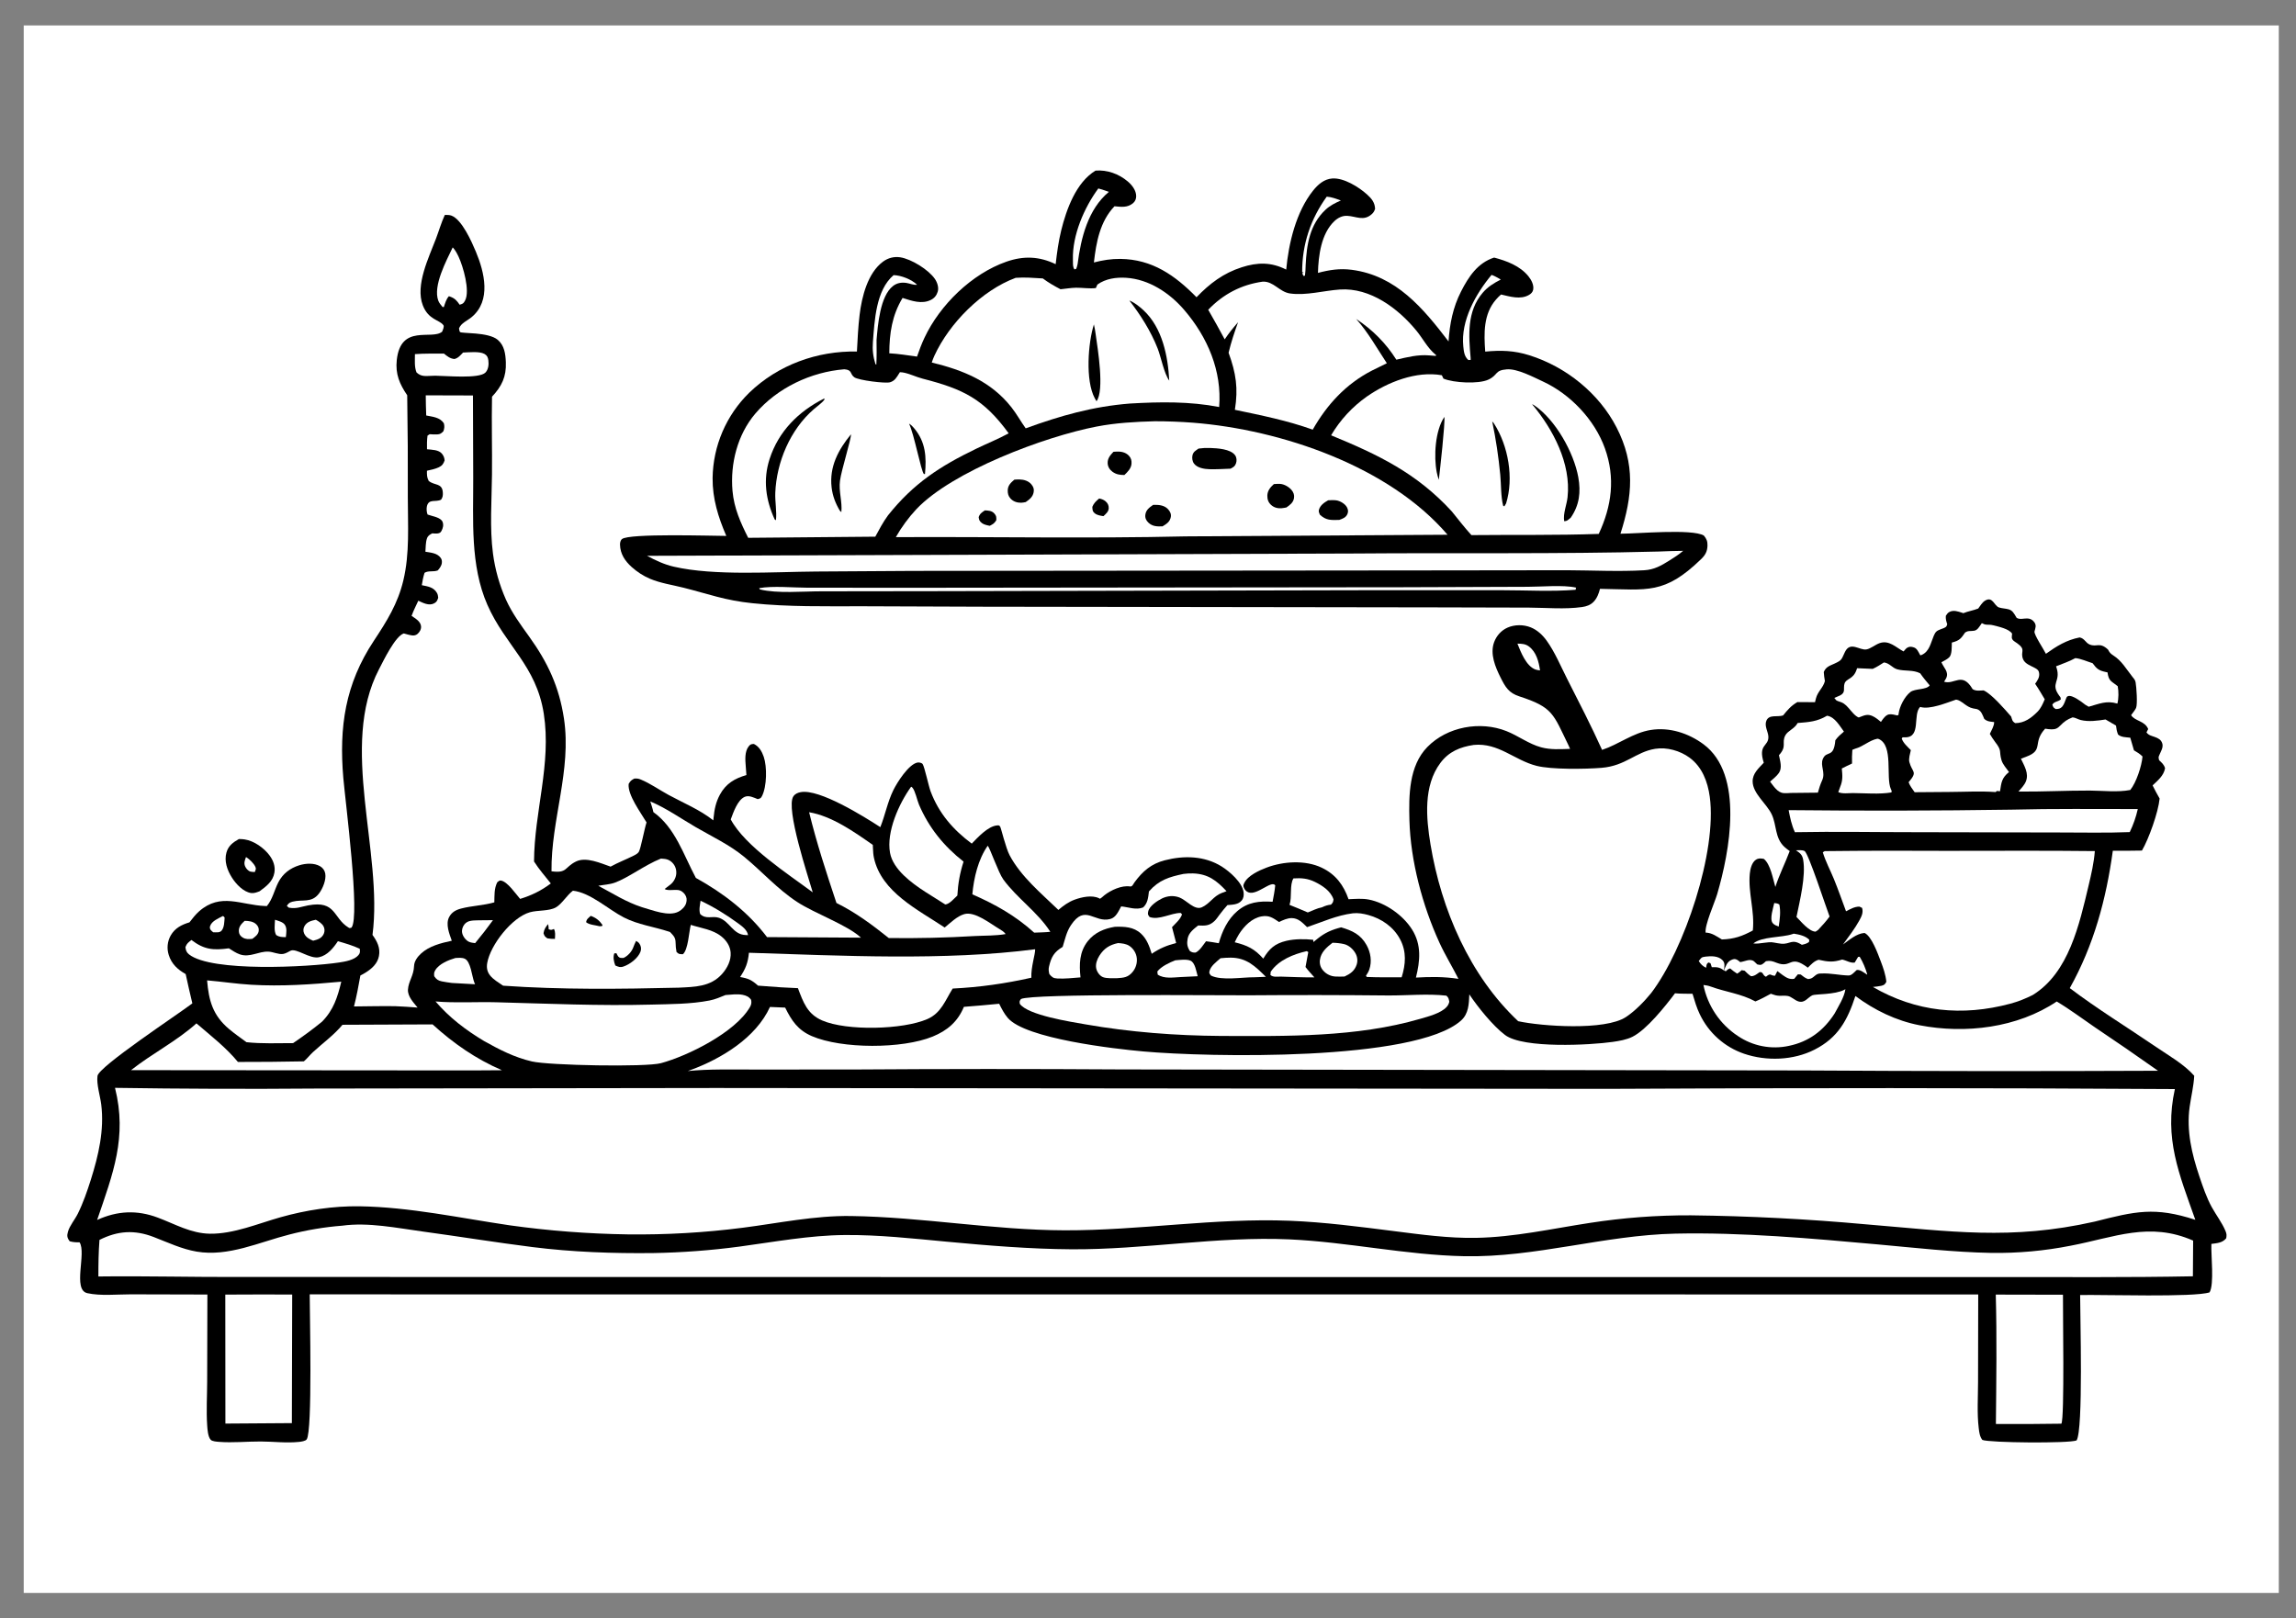 <svg width="200" height="141" viewBox="0 0 200 141" fill="none" xmlns="http://www.w3.org/2000/svg">
<rect x="0" y="0" width="200" height="141" fill="#808080" stroke="none"/>
<path d="M198.501 2.215H2.066V138.779H198.501V2.215Z" fill="white"/>
<path d="M20.807 73.099C20.974 73.094 21.141 73.105 21.306 73.13C22.125 73.251 23.005 73.877 23.487 74.535C23.809 74.973 23.995 75.474 23.904 76.02C23.774 76.792 23.199 77.214 22.611 77.648C22.387 77.734 22.13 77.835 21.887 77.803C21.195 77.711 20.548 77.007 20.2 76.453C19.794 75.808 19.511 75.028 19.727 74.266C19.892 73.682 20.302 73.383 20.807 73.099Z" fill="black"/>
<path d="M21.431 74.664C21.721 74.846 22.108 75.206 22.247 75.523C22.332 75.717 22.261 75.776 22.198 75.968C22.086 75.964 21.935 75.964 21.828 75.936C21.619 75.882 21.435 75.668 21.353 75.479C21.224 75.179 21.329 74.941 21.431 74.664Z" fill="white"/>
<path d="M95.43 14.863C96.442 14.781 97.462 15.15 98.236 15.807C98.608 16.121 98.971 16.585 98.971 17.096C98.972 17.335 98.876 17.552 98.692 17.705C98.207 18.11 97.657 18.023 97.081 17.97C95.816 19.291 95.486 21.117 95.288 22.865C96.061 22.666 96.79 22.547 97.591 22.556C100.367 22.586 102.356 23.99 104.227 25.895C105.381 24.695 106.565 23.798 108.167 23.284C109.544 22.842 110.733 22.826 112.039 23.487C112.253 21.178 112.895 18.469 114.372 16.616C114.801 16.078 115.336 15.599 116.055 15.548C117.055 15.478 118.361 16.291 119.087 16.947C119.488 17.308 119.764 17.652 119.781 18.203C119.706 18.4 119.655 18.511 119.493 18.656C118.784 19.292 118.139 18.845 117.351 18.803C116.931 18.78 116.544 18.976 116.244 19.258C115.085 20.345 114.842 22.276 114.805 23.774C115.81 23.509 116.713 23.37 117.753 23.506C121.62 24.014 123.964 26.848 126.179 29.746C126.282 28.211 126.561 26.781 127.266 25.4C127.923 24.112 128.716 22.901 130.15 22.44C131.239 22.727 132.399 23.158 133.133 24.062C133.388 24.375 133.634 24.83 133.55 25.246C133.509 25.45 133.365 25.592 133.19 25.693C132.442 26.128 131.529 25.835 130.753 25.657C130.595 25.793 130.449 25.939 130.314 26.097C129.205 27.366 129.261 29.06 129.375 30.631C130.763 30.501 131.885 30.534 133.221 30.952C136.408 31.952 139.289 34.263 140.821 37.25C142.455 40.434 142.206 43.211 141.155 46.497C142.619 46.498 147.376 46.052 148.416 46.654C148.65 46.927 148.746 47.158 148.736 47.524C148.723 48.044 148.544 48.359 148.18 48.712C144.978 51.81 143.541 51.365 139.371 51.299C139.266 51.712 139.119 52.11 138.819 52.424C138.541 52.714 138.196 52.83 137.805 52.886C136.323 53.096 134.688 52.944 133.186 52.935L125.004 52.914L85.573 52.856L75.063 52.817C71.893 52.816 68.676 52.88 65.52 52.55C63.132 52.3 61.785 51.768 59.552 51.204C58.574 50.956 57.537 50.812 56.604 50.416C56.031 50.172 55.483 49.812 55.021 49.396C54.441 48.874 54.026 48.254 54.008 47.453C54.004 47.285 54.044 47.071 54.183 46.96C54.82 46.456 61.951 46.685 63.267 46.689C62.56 45.045 62.059 43.448 62.073 41.641C62.075 41.468 62.082 41.295 62.093 41.122C62.104 40.949 62.119 40.777 62.139 40.605C62.158 40.433 62.182 40.262 62.21 40.091C62.237 39.92 62.269 39.75 62.306 39.581C62.342 39.411 62.382 39.243 62.426 39.076C62.471 38.909 62.519 38.743 62.572 38.578C62.624 38.413 62.681 38.25 62.742 38.088C62.802 37.925 62.866 37.765 62.935 37.606C63.003 37.447 63.075 37.29 63.152 37.134C63.228 36.979 63.307 36.825 63.391 36.674C63.475 36.522 63.562 36.373 63.653 36.226C63.744 36.079 63.838 35.934 63.936 35.791C64.034 35.649 64.136 35.508 64.241 35.371C64.346 35.233 64.454 35.098 64.565 34.966C64.677 34.834 64.791 34.704 64.909 34.578C65.027 34.451 65.148 34.327 65.272 34.206C67.777 31.791 71.187 30.554 74.645 30.625C74.702 29.558 74.75 28.487 74.879 27.426C75.068 25.866 75.576 23.788 76.913 22.798C77.354 22.472 77.872 22.334 78.416 22.416C79.386 22.564 80.894 23.5 81.441 24.307C81.645 24.609 81.794 25.048 81.683 25.412C81.583 25.736 81.398 25.97 81.093 26.125C80.301 26.528 79.406 26.207 78.621 25.956C77.705 27.471 77.473 29.033 77.465 30.78C78.27 30.82 79.079 30.959 79.879 31.066C80.074 30.504 80.281 29.951 80.535 29.413C81.882 26.554 84.654 23.852 87.661 22.8C89.161 22.276 90.522 22.324 91.957 23.015C92.069 22.029 92.202 21.036 92.44 20.072C92.892 18.236 93.735 15.89 95.43 14.863Z" fill="black"/>
<path d="M115.569 17.133C116.004 17.163 116.392 17.32 116.801 17.463C116.308 17.683 115.862 17.898 115.462 18.273C114.08 19.569 113.818 21.331 113.732 23.123C113.729 23.425 113.711 23.713 113.673 24.013L113.543 24.04L113.432 23.805L113.558 23.742L113.43 23.71C113.417 21.296 114.169 19.065 115.569 17.133Z" fill="white"/>
<path d="M129.926 23.949C130.198 24.031 130.479 24.217 130.732 24.351C130.127 24.667 129.599 24.983 129.148 25.513C127.769 27.135 127.931 29.22 128.104 31.188L128.107 31.355L127.904 31.365C127.554 31.057 127.512 30.633 127.465 30.178C127.231 27.939 128.548 25.6 129.926 23.949Z" fill="white"/>
<path d="M77.839 23.969C78.509 23.989 79.397 24.34 79.884 24.806C79.623 24.859 79.229 24.688 78.954 24.648C78.53 24.585 78.132 24.649 77.788 24.917C76.656 25.795 76.468 28.317 76.354 29.633C76.365 30.346 76.372 31.054 76.335 31.767L76.258 31.719C76.055 31.074 75.984 30.482 76.036 29.811C76.183 27.939 76.291 25.287 77.839 23.969Z" fill="white"/>
<path d="M95.673 16.418C95.983 16.497 96.29 16.613 96.594 16.714C94.771 18.227 94.158 20.734 93.869 22.993C93.844 23.15 93.799 23.276 93.745 23.424L93.591 23.47C93.45 23.259 93.466 23.046 93.462 22.8C93.46 22.737 93.461 22.674 93.459 22.61C93.402 20.496 94.438 18.091 95.673 16.418Z" fill="white"/>
<path d="M122.254 51.16L133.063 51.122C134.262 51.122 136.185 50.94 137.289 51.193C137.354 51.208 137.419 51.226 137.484 51.242L137.286 51.19L137.248 51.381C135.145 51.552 132.943 51.419 130.826 51.419L118.505 51.421L81.429 51.502L71.535 51.515C69.95 51.514 67.702 51.724 66.191 51.349L66.129 51.242C67.269 51.02 69.168 51.202 70.382 51.202L81.12 51.204L122.254 51.16Z" fill="white"/>
<path d="M144.48 48.05C145.191 48.008 145.907 48.006 146.619 47.988C146.246 48.307 145.84 48.567 145.425 48.827C144.698 49.284 144.092 49.631 143.218 49.681C141.002 49.809 138.713 49.687 136.489 49.678L124.912 49.693L87.936 49.729C82.323 49.719 76.711 49.74 71.099 49.791C67.37 49.817 62.233 50.185 58.702 49.371C57.864 49.18 57.116 48.827 56.363 48.422L118.032 48.221C126.841 48.15 135.674 48.28 144.48 48.05Z" fill="white"/>
<path d="M109.993 24.537C110.941 24.492 111.446 25.432 112.361 25.565C113.759 25.769 115.308 25.319 116.713 25.223C119.366 25.041 121.8 26.877 123.39 28.819C123.937 29.488 124.354 30.317 125.02 30.872C125.046 30.894 125.074 30.915 125.102 30.937L125.066 31.007L124.495 30.962C123.498 30.878 122.594 31.116 121.633 31.335C120.706 29.877 119.572 28.742 118.133 27.786C119.18 28.962 119.94 30.335 120.805 31.645L119.494 32.29C117.23 33.462 115.596 35.242 114.348 37.432C112.15 36.638 109.85 36.18 107.568 35.701C107.868 33.827 107.668 32.511 107.02 30.732C107.238 29.817 107.527 28.955 107.846 28.072C107.423 28.554 107.037 29.03 106.681 29.564C106.216 28.698 105.737 27.839 105.246 26.987C106.545 25.628 108.123 24.798 109.993 24.537Z" fill="white"/>
<path d="M88.475 24.204C89.262 24.143 90.05 24.21 90.836 24.257C91.333 24.626 91.833 24.914 92.381 25.2C92.828 25.158 93.28 25.074 93.729 25.067C94.297 25.059 94.893 25.167 95.455 25.096L95.594 24.789C96.309 24.274 97.237 24.145 98.102 24.201C100.096 24.331 101.894 25.53 103.162 27.01C105.189 29.374 106.454 32.32 106.198 35.459C103.611 34.96 101.037 35.006 98.422 35.156C95.19 35.413 92.377 36.214 89.346 37.317C88.916 36.717 88.564 36.069 88.106 35.486C86.319 33.215 83.881 32.243 81.164 31.582C81.23 31.38 81.303 31.187 81.391 30.994C82.691 28.159 85.53 25.291 88.475 24.204Z" fill="white"/>
<path d="M98.375 26.18C98.815 26.348 99.27 26.715 99.616 27.037C101.249 28.559 101.741 31.025 101.851 33.158C101.395 32.536 101.14 31.116 100.833 30.34C100.243 28.846 99.356 27.444 98.375 26.18Z" fill="black"/>
<path d="M95.288 28.262C95.359 28.55 95.403 28.845 95.444 29.139C95.619 30.381 96.224 34.009 95.515 34.956C95.462 34.87 95.411 34.783 95.363 34.694C94.529 33.146 94.781 29.866 95.288 28.262Z" fill="black"/>
<path d="M131.248 32.178C132.159 32.098 133.563 32.85 134.393 33.232C136.785 34.334 138.904 36.562 139.798 39.052C140.725 41.636 140.399 44.078 139.263 46.514C135.569 46.644 131.87 46.58 128.173 46.619C127.57 45.958 127.021 45.243 126.458 44.548C123.39 41.202 120.028 39.603 115.949 37.923C116.145 37.59 116.359 37.268 116.59 36.957C116.821 36.647 117.067 36.349 117.33 36.065C117.592 35.781 117.869 35.511 118.16 35.257C118.451 35.002 118.755 34.764 119.072 34.541C120.876 33.289 123.365 32.297 125.596 32.691L125.736 32.985C126.616 33.355 128.784 33.473 129.644 33.076C130.511 32.676 130.177 32.258 131.248 32.178Z" fill="white"/>
<path d="M125.816 36.32C125.895 36.834 125.427 41.01 125.334 41.801C125.261 41.588 125.198 41.373 125.154 41.152C124.88 39.764 125.009 37.519 125.816 36.32Z" fill="black"/>
<path d="M129.984 36.723C130.059 36.794 130.084 36.811 130.147 36.909C131.392 38.848 131.879 41.664 131.193 43.856L131.042 44.114L130.935 44.056C130.726 43.212 130.768 42.242 130.685 41.369C130.533 39.792 130.31 38.272 129.984 36.723Z" fill="black"/>
<path d="M133.457 35.219C133.55 35.256 133.566 35.258 133.662 35.323C135.497 36.568 137.094 39.425 137.482 41.574C137.715 42.869 137.581 44.009 136.821 45.107C136.616 45.266 136.521 45.41 136.253 45.404C136.143 44.738 136.474 43.99 136.547 43.32C136.867 40.39 135.278 37.379 133.457 35.219Z" fill="black"/>
<path d="M73.546 32.172C74.268 32.225 74.01 32.576 74.421 32.87C74.785 33.13 77.118 33.426 77.531 33.303C77.942 33.18 78.097 32.888 78.314 32.544L78.387 32.427C78.439 32.43 78.556 32.433 78.616 32.443C79.198 32.535 79.795 32.842 80.379 32.992C83.9 33.894 85.676 34.749 87.863 37.75C86.962 38.245 85.976 38.639 85.048 39.087C81.874 40.62 79.575 42.113 77.356 44.893C76.924 45.481 76.59 46.115 76.245 46.755L65.174 46.854C64.505 45.529 63.938 44.264 63.807 42.766C63.6 40.392 64.237 37.861 65.798 36.029C67.705 33.791 70.638 32.404 73.546 32.172Z" fill="white"/>
<path d="M79.184 36.906C79.371 37.012 79.507 37.163 79.644 37.327C80.639 38.521 80.709 39.821 80.574 41.296L80.479 41.297C80.232 41.052 79.628 37.808 79.184 36.906Z" fill="black"/>
<path d="M74.128 37.836C74.144 38.276 73.303 40.906 73.171 41.873C73.044 42.801 73.381 43.705 73.289 44.614L73.156 44.491C72.777 43.851 72.527 43.209 72.44 42.466C72.229 40.662 73.024 39.18 74.128 37.836Z" fill="black"/>
<path d="M71.768 34.73L71.828 34.746C71.856 34.909 71.056 35.504 70.887 35.651C68.843 37.42 67.643 40.245 67.534 42.927C67.502 43.705 67.678 44.575 67.591 45.323L67.478 45.249C66.701 43.546 66.453 41.796 67.037 39.99C67.817 37.577 69.545 35.852 71.768 34.73Z" fill="black"/>
<path d="M100.59 36.699C101.704 36.699 102.817 36.741 103.928 36.826C111.626 37.435 120.999 40.632 126.093 46.587L103.277 46.729C94.862 46.924 86.452 46.752 78.035 46.796C78.284 46.356 78.558 45.932 78.858 45.525C79.157 45.118 79.478 44.729 79.823 44.359C82.956 41.052 90.978 38.04 95.516 37.163C97.203 36.837 98.879 36.747 100.59 36.699Z" fill="white"/>
<path d="M85.788 44.465C86.094 44.481 86.388 44.485 86.611 44.732C86.805 44.947 86.792 45.056 86.786 45.323C86.598 45.616 86.514 45.649 86.216 45.808C86.018 45.77 85.704 45.706 85.54 45.576C85.313 45.395 85.292 45.322 85.25 45.055C85.355 44.743 85.531 44.642 85.788 44.465Z" fill="black"/>
<path d="M95.743 43.43C95.937 43.46 96.144 43.539 96.296 43.667C96.49 43.831 96.588 44.023 96.579 44.278C96.57 44.578 96.321 44.779 96.12 44.966C95.871 44.929 95.578 44.889 95.375 44.727C95.152 44.549 95.166 44.412 95.152 44.155C95.286 43.821 95.475 43.662 95.743 43.43Z" fill="black"/>
<path d="M100.443 43.987C100.479 43.985 100.514 43.982 100.55 43.981C100.977 43.972 101.453 44.031 101.756 44.373C101.927 44.566 102.033 44.777 101.987 45.041C101.914 45.461 101.596 45.659 101.261 45.857C100.796 45.871 100.4 45.871 100.038 45.536C99.844 45.357 99.736 45.128 99.767 44.859C99.817 44.425 100.115 44.218 100.443 43.987Z" fill="black"/>
<path d="M96.988 39.364C97.038 39.359 97.087 39.352 97.137 39.348C97.581 39.316 98.025 39.366 98.345 39.712C98.531 39.913 98.581 40.129 98.564 40.395C98.538 40.807 98.225 41.117 97.944 41.383C97.55 41.38 97.224 41.336 96.899 41.095C96.657 40.917 96.492 40.649 96.485 40.342C96.475 39.92 96.721 39.651 96.988 39.364Z" fill="black"/>
<path d="M115.694 43.585C115.928 43.572 116.168 43.557 116.4 43.59C116.735 43.636 117.169 43.892 117.331 44.197C117.435 44.394 117.461 44.583 117.368 44.791C117.23 45.099 116.949 45.191 116.655 45.296C115.924 45.31 115.523 45.349 114.971 44.839C114.914 44.681 114.843 44.586 114.89 44.415C115.003 44.011 115.35 43.781 115.694 43.585Z" fill="black"/>
<path d="M88.361 41.786C88.511 41.777 88.66 41.767 88.811 41.77C89.19 41.779 89.597 41.896 89.846 42.203C90.017 42.415 90.094 42.606 90.04 42.881C89.957 43.308 89.68 43.505 89.349 43.74C89.224 43.763 89.085 43.795 88.957 43.798C88.603 43.805 88.263 43.697 88.02 43.428C87.836 43.224 87.778 43.002 87.781 42.733C87.787 42.292 88.05 42.049 88.361 41.786Z" fill="black"/>
<path d="M110.965 42.173C111.143 42.16 111.324 42.146 111.502 42.156C111.865 42.176 112.28 42.419 112.51 42.694C112.676 42.891 112.762 43.128 112.719 43.388C112.653 43.792 112.366 43.993 112.056 44.21C111.92 44.236 111.786 44.264 111.648 44.275C111.302 44.302 110.991 44.231 110.728 43.995C110.485 43.776 110.39 43.511 110.395 43.19C110.4 42.752 110.658 42.448 110.965 42.173Z" fill="black"/>
<path d="M104.406 39.079C104.736 39.032 105.057 39.015 105.39 39.027C106.025 39.05 107.179 39.105 107.584 39.658C107.73 39.858 107.747 40.137 107.666 40.367C107.568 40.644 107.428 40.701 107.19 40.831C106.578 40.854 105.954 40.895 105.342 40.877C104.9 40.864 104.283 40.766 104.002 40.381C103.861 40.187 103.819 39.888 103.876 39.657C103.952 39.348 104.169 39.249 104.406 39.079Z" fill="black"/>
<path d="M38.748 18.723C38.925 18.726 39.14 18.718 39.309 18.778C40.233 19.104 41.1 21.088 41.452 21.926C42.201 23.715 42.812 26.201 41.077 27.633C40.693 27.95 40.175 28.137 39.984 28.607C40.012 28.712 40.006 28.831 40.067 28.92C40.174 29.076 42.534 28.904 43.361 29.608C43.938 30.1 44.034 30.834 44.063 31.548C44.115 32.822 43.71 33.646 42.859 34.56C42.812 36.815 42.88 39.079 42.856 41.336C42.833 43.59 42.648 45.994 42.942 48.225C42.987 48.571 43.045 48.914 43.115 49.256C43.185 49.598 43.268 49.936 43.362 50.272C43.457 50.608 43.563 50.939 43.682 51.267C43.8 51.595 43.93 51.919 44.072 52.237C44.6 53.407 45.346 54.417 46.091 55.453C47.712 57.708 48.706 59.825 49.125 62.596C49.805 67.106 47.99 71.436 48.04 75.906C49.427 76.097 49.159 75.557 50.171 75.056C51.053 74.619 52.327 75.207 53.187 75.501C53.838 75.139 54.517 74.886 55.177 74.554C55.338 74.473 55.561 74.364 55.651 74.204C55.823 73.9 56.135 72.201 56.319 71.648C55.821 70.8 54.659 69.26 54.761 68.294C54.925 68.024 54.969 67.986 55.246 67.832C55.467 67.809 55.619 67.83 55.82 67.914C56.654 68.258 57.447 68.824 58.243 69.256C59.564 69.973 60.944 70.532 62.135 71.469C62.142 71.392 62.152 71.316 62.159 71.239C62.228 70.513 62.358 69.875 62.712 69.225C63.239 68.26 64.002 67.817 65.018 67.523L64.958 66.724C64.915 66.194 64.86 65.479 65.214 65.027C65.365 64.834 65.453 64.819 65.673 64.815C66.123 65.037 66.368 65.466 66.527 65.929C66.826 66.798 66.802 68.521 66.376 69.353C66.268 69.565 66.216 69.559 66.002 69.62C65.66 69.485 65.235 69.26 64.869 69.422C64.242 69.699 63.879 70.783 63.654 71.388C64.892 73.715 68.643 76.141 70.797 77.741C70.422 76.443 68.407 70.412 69.11 69.377C69.259 69.157 69.494 69.059 69.746 69.012C71.377 68.705 75.272 71.144 76.683 72.06C77.11 70.998 77.307 69.882 77.816 68.841C78.149 68.161 79.142 66.597 79.906 66.435C80.04 66.406 80.291 66.445 80.373 66.571C80.537 66.819 80.891 68.486 81.062 68.941C81.782 70.86 83.021 72.284 84.648 73.496C85.175 72.952 86.067 71.972 86.86 71.91C87.001 71.899 87.038 71.891 87.126 72.025C87.203 72.143 87.61 73.881 87.95 74.518C88.943 76.381 90.691 77.821 92.193 79.272C92.623 78.905 93.08 78.572 93.615 78.377C94.227 78.154 95.124 77.954 95.733 78.254C95.761 78.268 95.789 78.284 95.817 78.299C95.964 78.216 96.07 78.098 96.202 77.993C96.762 77.55 97.715 77.111 98.436 77.228C98.639 77.261 98.711 77.021 98.83 76.86C99.537 75.899 100.286 75.251 101.462 74.948C103.127 74.518 104.919 74.553 106.417 75.488C107.109 75.921 108.218 76.888 108.326 77.73C108.359 77.99 108.331 78.249 108.157 78.457C107.855 78.819 107.35 78.815 106.92 78.851C106.676 79.127 106.434 79.413 106.216 79.71C106.079 79.896 105.951 80.091 105.781 80.25C105.328 80.674 104.957 80.651 104.368 80.628C103.978 80.939 103.552 81.252 103.454 81.771C103.375 82.194 103.41 82.496 103.655 82.861C103.862 82.98 103.904 82.988 104.144 82.989C104.516 82.816 104.806 82.324 105.056 82.002C105.428 82.042 105.799 82.114 106.168 82.174C106.456 81.125 106.943 80.086 107.787 79.368C108.709 78.585 109.7 78.485 110.853 78.562C110.943 78.085 111.037 77.614 111.082 77.13C110.757 76.665 109.532 77.995 108.775 77.751C108.551 77.679 108.41 77.502 108.334 77.288C108.279 77.132 108.319 77.066 108.387 76.923C108.693 76.281 109.69 75.826 110.336 75.583C111.797 75.033 113.7 74.913 115.127 75.591C116.339 76.165 117.038 77.104 117.469 78.34C118.049 78.315 118.662 78.258 119.235 78.37C120.683 78.653 122.209 79.721 123 80.977C123.84 82.312 123.704 83.713 123.339 85.166C124.611 85.091 125.78 85.083 127.042 85.277C126.507 84.216 125.884 83.21 125.387 82.125C123.909 78.894 122.868 75.006 122.772 71.457C122.714 69.3 122.725 66.726 124.333 65.08C126.069 63.303 128.941 62.789 131.224 63.694C132.256 64.103 133.161 64.81 134.24 65.104C135.077 65.332 135.911 65.268 136.767 65.241C136.727 65.146 136.686 65.052 136.641 64.959C135.29 62.181 135.29 61.624 132.349 60.668C131.422 60.367 131.13 59.863 130.707 59.017C130.251 58.105 129.775 56.969 130.147 55.953C130.353 55.389 130.769 54.919 131.322 54.676C131.945 54.402 132.717 54.404 133.345 54.658C133.911 54.887 134.374 55.324 134.727 55.814C135.443 56.809 135.948 58.032 136.503 59.125C137.547 61.18 138.605 63.229 139.554 65.33C141.012 64.848 142.238 63.846 143.788 63.595C145.411 63.332 147.082 63.872 148.388 64.84C151.96 67.488 150.647 74.26 149.58 77.896C149.364 78.63 148.477 80.605 148.575 81.248C149.129 81.263 149.524 81.573 149.989 81.845C151.039 81.816 151.776 81.559 152.685 81.062C152.865 79.38 152.261 77.756 152.422 76.109C152.461 75.713 152.592 75.14 152.948 74.904C153.182 74.749 153.381 74.78 153.642 74.824C154.223 75.287 154.436 76.556 154.647 77.269C154.992 76.2 155.504 75.196 155.898 74.145C155.743 74.033 155.586 73.919 155.445 73.789C154.58 72.994 154.783 71.889 154.322 70.93C153.883 70.013 152.686 69.139 152.669 68.086C152.658 67.383 153.195 66.927 153.638 66.45C153.125 64.834 154.052 65.047 154.041 64.205C154.035 63.757 153.668 63.264 153.865 62.788C154.103 62.212 154.828 62.495 155.321 62.328C155.711 61.848 156.023 61.478 156.567 61.165L158.103 61.174C158.113 61.129 158.123 61.083 158.134 61.038C158.149 60.974 158.167 60.91 158.183 60.847C158.331 60.249 158.823 59.906 158.963 59.335C158.914 59.069 158.882 58.819 158.865 58.548C159.051 58.093 159.369 58.008 159.784 57.82C160.48 57.505 160.391 57.46 160.709 56.801C161.178 55.831 161.987 56.684 162.585 56.576C162.957 56.509 163.356 56.16 163.732 56.029C164.559 55.741 165.145 56.403 165.816 56.754C165.889 56.672 166.019 56.5 166.119 56.438C166.327 56.309 166.497 56.33 166.723 56.406C166.977 56.492 167.096 56.769 167.217 56.987L167.275 57.092C167.313 57.081 167.353 57.074 167.389 57.059C168.076 56.759 168.183 56.002 168.444 55.395C168.592 55.053 168.683 54.958 169.033 54.827C169.061 54.816 169.274 54.741 169.307 54.725C169.531 54.616 169.551 54.617 169.619 54.38C169.532 54.112 169.475 53.938 169.497 53.651C169.587 53.508 169.661 53.389 169.818 53.309C170.17 53.128 170.558 53.269 170.905 53.38L171.023 53.419C171.443 53.246 171.895 53.185 172.319 53.015C172.487 52.786 172.665 52.483 172.911 52.331C173.585 51.917 173.702 52.778 174.125 52.92C174.388 53.008 174.696 53.008 174.965 53.084C175.304 53.179 175.428 53.433 175.599 53.714C175.623 53.752 175.645 53.791 175.668 53.829C175.957 53.999 176.3 53.864 176.618 53.88C176.867 53.893 177.065 54.008 177.21 54.213C177.404 54.487 177.302 54.71 177.222 55.01C177.154 55.268 178.03 56.572 178.216 56.959C179.136 56.3 179.999 55.757 181.156 55.533C181.589 55.623 181.667 55.994 182.013 56.143C182.648 56.416 182.873 55.896 183.624 56.588C183.753 56.839 183.842 56.946 184.081 57.098C184.818 57.566 185.206 58.275 185.739 58.947C185.87 59.112 185.989 59.228 186.029 59.444C186.101 59.838 186.211 61.359 186.066 61.681C185.976 61.88 185.764 62.12 185.637 62.304C185.967 62.839 186.828 62.784 187.124 63.514L186.976 63.806C187.166 64.067 187.412 64.1 187.701 64.206C187.996 64.313 188.251 64.439 188.35 64.763C188.426 65.013 188.345 65.229 188.243 65.451L188.096 65.778C187.995 66.001 188.03 66.002 188.076 66.229C188.307 66.45 188.51 66.61 188.593 66.932C188.48 67.579 187.962 67.995 187.508 68.424C187.692 68.814 187.914 69.19 188.12 69.568C188.007 70.762 187.175 73.087 186.581 74.102C185.737 74.128 184.889 74.114 184.044 74.118C183.467 78.338 182.386 82.346 180.294 86.085C182.684 87.894 185.316 89.509 187.796 91.201C188.911 91.962 190.239 92.706 191.135 93.72C191.087 94.628 190.863 95.525 190.736 96.426C190.445 98.497 190.923 100.541 191.587 102.497C191.891 103.395 192.209 104.343 192.668 105.175C193.046 105.86 193.563 106.531 193.861 107.249C193.967 107.506 193.962 107.611 193.923 107.874C193.596 108.283 193.114 108.305 192.629 108.369C192.588 109.335 192.891 111.884 192.471 112.591C191.101 113.037 183.29 112.78 181.197 112.821C181.194 114.66 181.483 124.577 180.885 125.491C180.208 125.76 173.299 125.697 172.68 125.447C172.443 125.142 172.407 124.777 172.362 124.405C172.205 123.108 172.303 121.7 172.304 120.392L172.319 112.772L26.978 112.765C26.977 114.468 27.231 124.63 26.718 125.394C26.613 125.551 26.221 125.599 26.042 125.618C24.953 125.734 23.807 125.585 22.711 125.582C21.507 125.578 20.27 125.709 19.07 125.614C18.892 125.6 18.486 125.574 18.359 125.437C18.111 125.173 18.072 124.539 18.048 124.191C17.961 122.928 18.043 121.62 18.046 120.351L18.065 112.779L11.399 112.762C10.217 112.761 8.753 112.916 7.604 112.66C6.298 112.368 7.545 109.169 6.931 108.232C6.621 108.233 6.366 108.223 6.068 108.138C5.848 107.852 5.818 107.657 5.919 107.306C6.07 106.779 6.524 106.248 6.774 105.746C7.236 104.816 7.598 103.769 7.91 102.783C8.579 100.663 9.096 98.454 8.818 96.22C8.726 95.48 8.393 94.448 8.493 93.732C8.608 92.91 15.575 88.32 16.755 87.413C16.552 86.565 16.358 85.714 16.174 84.862C15.479 84.47 14.944 83.983 14.699 83.198C14.677 83.128 14.658 83.058 14.643 82.986C14.627 82.915 14.616 82.842 14.608 82.769C14.6 82.697 14.596 82.624 14.596 82.55C14.596 82.477 14.599 82.404 14.607 82.332C14.614 82.259 14.625 82.187 14.639 82.115C14.654 82.043 14.672 81.972 14.694 81.903C14.716 81.833 14.742 81.764 14.771 81.697C14.8 81.63 14.832 81.565 14.868 81.501C15.238 80.854 15.816 80.561 16.503 80.354C16.76 80.024 17.028 79.673 17.343 79.395C19.226 77.739 20.98 78.848 23.085 78.932L23.246 78.937C23.749 78.332 23.893 77.554 24.246 76.867C24.631 76.117 25.264 75.635 26.067 75.384C26.626 75.209 27.357 75.161 27.882 75.467C28.124 75.609 28.284 75.828 28.333 76.106C28.429 76.653 28.114 77.409 27.79 77.838C27.133 78.702 26.369 78.326 25.483 78.553C25.236 78.616 25.111 78.709 24.986 78.922L25.157 79.074C25.825 79.2 26.222 78.992 26.85 78.875C29.287 78.42 29.004 79.977 30.344 80.799C30.481 80.883 30.448 80.856 30.616 80.817C31.393 79.876 30.081 69.813 29.906 67.779C29.524 63.332 30.069 59.598 32.56 55.834C33.694 54.12 34.65 52.595 35.134 50.569C35.701 48.191 35.523 45.759 35.524 43.337C35.537 40.37 35.519 37.404 35.471 34.437C34.81 33.46 34.43 32.592 34.562 31.37C34.903 28.191 37.605 29.651 38.511 28.899C38.559 28.777 38.717 28.462 38.624 28.331C38.284 27.853 37.322 27.876 36.832 26.604C36.154 24.841 37.356 22.435 37.976 20.794C38.237 20.104 38.438 19.394 38.748 18.723Z" fill="black"/>
<path d="M154.551 78.672C154.742 78.693 154.827 78.698 154.996 78.798C155.124 79.426 155.04 80.096 154.938 80.723C154.741 80.645 154.553 80.588 154.415 80.418C154.127 80.063 154.465 79.092 154.551 78.672Z" fill="white"/>
<path d="M23.955 80.129C24.222 80.222 24.617 80.311 24.795 80.544C25.024 80.845 24.936 81.293 24.9 81.643C24.556 81.637 24.343 81.646 24.053 81.456C23.849 81.082 23.94 80.546 23.955 80.129Z" fill="white"/>
<path d="M19.409 79.805C19.505 79.841 19.444 79.81 19.566 79.935C19.538 80.294 19.546 80.766 19.314 81.062C19.138 81.286 18.829 81.215 18.573 81.22C18.514 81.171 18.401 81.083 18.358 81.023C18.273 80.902 18.261 80.791 18.31 80.657C18.465 80.23 19.03 80.008 19.409 79.805Z" fill="white"/>
<path d="M147.977 83.726C148.199 83.447 148.185 83.386 148.558 83.341C149.044 83.281 149.687 83.264 150.058 83.666C150.297 83.925 150.194 84.226 150.174 84.547C149.779 84.256 149.584 84.252 149.111 84.262L148.997 83.915L148.817 83.848C148.62 83.995 148.662 84.08 148.618 84.312C148.338 84.188 148.129 83.988 147.977 83.726Z" fill="white"/>
<path d="M132.18 56.074C132.553 56.08 132.87 56.088 133.18 56.32C133.83 56.808 134.038 57.64 134.15 58.405C134.017 58.388 133.877 58.376 133.749 58.328C132.941 58.027 132.477 56.817 132.18 56.074Z" fill="white"/>
<path d="M21.31 80.223C21.664 80.226 22.067 80.269 22.331 80.535C22.492 80.696 22.573 80.897 22.534 81.123C22.48 81.436 22.216 81.614 21.982 81.79C21.682 81.825 21.404 81.842 21.136 81.675C20.926 81.545 20.813 81.372 20.805 81.122C20.792 80.712 21.04 80.483 21.31 80.223Z" fill="white"/>
<path d="M156.248 81.34C156.706 81.411 157.28 81.529 157.605 81.879L157.577 82.07C157.366 82.219 157.203 82.254 156.956 82.311C156.048 81.745 155.971 82.288 155.151 82.215C154.941 82.196 154.717 82.145 154.507 82.112C153.997 82.005 153.304 82.267 152.727 82.192C153.505 81.573 155.163 81.702 156.135 81.379C156.173 81.366 156.21 81.353 156.248 81.34Z" fill="white"/>
<path d="M27.51 80.129C27.747 80.255 28.045 80.454 28.178 80.692C28.287 80.889 28.298 81.144 28.206 81.349C28.021 81.758 27.673 81.85 27.278 81.956C26.96 81.825 26.655 81.667 26.5 81.339C26.399 81.124 26.407 80.888 26.525 80.682C26.744 80.3 27.115 80.216 27.51 80.129Z" fill="white"/>
<path d="M61.025 78.473C62.116 78.978 63.296 79.707 64.261 80.416C64.629 80.686 65.087 81.003 65.162 81.47C65.097 81.467 65.032 81.464 64.967 81.462C63.833 81.426 63.6 80.295 62.639 79.962C62.057 79.76 61.509 80.134 60.99 79.629C60.868 79.263 60.974 78.847 61.025 78.473Z" fill="white"/>
<path d="M41.71 80.176L42.942 80.164C42.443 80.85 41.931 81.515 41.388 82.166C41.227 82.148 41.005 82.118 40.859 82.052C40.577 81.926 40.316 81.576 40.257 81.272C40.206 81.01 40.294 80.742 40.453 80.535C40.755 80.145 41.264 80.197 41.71 80.176Z" fill="white"/>
<path d="M102.379 83.662C102.748 83.631 103.355 83.547 103.694 83.69C104.112 83.865 104.21 84.659 104.329 85.049L102.835 85.121C102.195 85.151 101.401 85.288 100.847 84.907L100.812 84.637C101.148 84.197 101.869 83.856 102.379 83.662Z" fill="white"/>
<path d="M113.831 82.863L113.962 82.945C113.888 83.38 113.807 83.814 113.721 84.246C113.954 84.562 114.232 84.852 114.493 85.146C113.514 85.159 112.529 85.109 111.55 85.081C111.245 85.085 110.893 85.148 110.664 84.939L110.689 84.66C111.367 83.64 112.687 83.12 113.831 82.863Z" fill="white"/>
<path d="M39.667 83.462C39.924 83.448 40.229 83.414 40.472 83.518C41.015 83.75 41.103 85.067 41.324 85.614L41.381 85.748L39.372 85.637C39.076 85.599 38.777 85.556 38.484 85.497C38.169 85.434 38.004 85.317 37.824 85.047C37.807 84.818 37.793 84.739 37.912 84.532C38.237 83.97 39.075 83.635 39.667 83.462Z" fill="white"/>
<path d="M106.316 83.481C106.612 83.452 106.91 83.427 107.209 83.43C108.596 83.441 109.346 84.186 110.267 85.1L109.297 85.138C108.231 85.126 106.418 85.459 105.48 84.988C105.396 84.863 105.318 84.816 105.345 84.655C105.425 84.176 105.971 83.787 106.316 83.481Z" fill="white"/>
<path d="M116.073 82.133C116.397 82.139 116.767 82.175 117.084 82.251C117.497 82.351 117.881 82.698 118.08 83.067C118.243 83.37 118.283 83.715 118.175 84.043C117.995 84.584 117.617 84.844 117.123 85.073C116.864 85.083 116.602 85.088 116.344 85.076C116.291 85.073 116.239 85.069 116.187 85.061C116.135 85.054 116.084 85.043 116.033 85.031C115.982 85.018 115.932 85.002 115.883 84.984C115.834 84.966 115.786 84.946 115.739 84.922C115.691 84.899 115.646 84.874 115.601 84.846C115.557 84.819 115.514 84.788 115.472 84.756C115.431 84.724 115.391 84.69 115.354 84.653C115.316 84.617 115.28 84.579 115.246 84.539C115.028 84.285 114.935 83.977 114.973 83.644C115.051 82.967 115.563 82.523 116.073 82.133Z" fill="white"/>
<path d="M112.668 76.526C113.358 76.484 113.901 76.522 114.534 76.829C115.194 77.149 115.923 77.633 116.16 78.356C116.12 78.611 116.114 78.628 115.935 78.813C115.668 78.841 115.477 78.901 115.235 79.008L115.153 79.045C114.743 79.119 114.31 79.341 113.92 79.493C113.392 79.265 112.862 79.044 112.328 78.832C112.56 78.124 112.317 77.107 112.668 76.526Z" fill="white"/>
<path d="M39.436 21.551C39.654 21.78 39.819 22.093 39.953 22.381C40.339 23.207 40.96 25.33 40.513 26.18C40.371 26.45 40.313 26.462 40.04 26.547C39.789 26.185 39.626 25.993 39.203 25.84C39.169 25.828 39.135 25.817 39.101 25.806C38.861 26.076 38.778 26.409 38.664 26.745L38.555 26.75C38.417 26.582 38.255 26.399 38.178 26.193C37.697 24.901 38.888 22.701 39.436 21.551Z" fill="white"/>
<path d="M97.39 82.16C97.731 82.182 98.101 82.217 98.39 82.415C98.434 82.445 98.476 82.477 98.516 82.512C98.556 82.547 98.595 82.583 98.631 82.622C98.667 82.661 98.701 82.701 98.733 82.743C98.765 82.786 98.795 82.83 98.822 82.875C98.85 82.921 98.874 82.968 98.897 83.016C98.919 83.064 98.939 83.113 98.956 83.163C98.972 83.214 98.987 83.265 98.998 83.317C99.01 83.368 99.018 83.421 99.024 83.474C99.03 83.528 99.032 83.582 99.033 83.636C99.033 83.691 99.03 83.745 99.025 83.799C99.019 83.853 99.011 83.907 99.001 83.96C98.99 84.013 98.977 84.066 98.96 84.118C98.944 84.17 98.926 84.221 98.905 84.271C98.883 84.321 98.86 84.37 98.834 84.418C98.808 84.465 98.779 84.512 98.748 84.557C98.718 84.601 98.685 84.645 98.65 84.686C98.259 85.154 97.885 85.182 97.299 85.22C96.948 85.213 96.395 85.259 96.068 85.124C95.779 85.004 95.546 84.655 95.488 84.362C95.414 83.986 95.564 83.578 95.762 83.264C96.172 82.618 96.656 82.316 97.39 82.16Z" fill="white"/>
<path d="M156.441 74.075C156.676 74.073 156.974 74.035 157.188 74.14C157.529 74.309 159.086 79.127 159.371 79.848C159.07 80.271 158.718 80.642 158.366 81.022L158.152 81.164C157.581 81.159 156.874 80.267 156.488 79.885C156.778 78.459 157.323 76.305 157.067 74.885C156.989 74.449 156.781 74.312 156.441 74.075Z" fill="white"/>
<path d="M40.337 30.713C40.842 30.698 41.766 30.587 42.204 30.837C42.437 30.97 42.506 31.14 42.54 31.392C42.588 31.746 42.547 32.184 42.288 32.454C41.742 33.022 38.838 32.736 37.911 32.732C37.798 32.737 37.686 32.741 37.574 32.744C37.052 32.76 36.687 32.827 36.283 32.447C36.084 31.96 36.146 31.372 36.144 30.852C36.982 30.79 37.831 30.809 38.671 30.804C38.967 31.04 39.196 31.241 39.587 31.277C39.918 31.193 40.107 30.949 40.337 30.713Z" fill="white"/>
<path d="M157.476 84.304C157.765 84.025 158.02 83.724 158.418 83.615C159.231 83.795 159.663 83.851 160.468 83.596C160.839 83.671 161.202 83.925 161.561 83.857L161.854 83.367L161.992 83.352C162.279 83.82 162.499 84.352 162.651 84.88L162.64 84.911C162.364 84.74 162.055 84.459 161.736 84.506L161.641 84.594C161.461 84.759 161.272 84.991 161.01 84.984C160.21 84.962 159.469 84.77 158.653 84.811C158.585 84.814 158.517 84.809 158.451 84.82C158.237 84.855 158.092 85.017 157.928 85.143C157.783 85.254 157.67 85.277 157.492 85.296C157.237 85.206 157.065 85.066 156.857 84.899L156.609 84.883C156.498 85.011 156.392 85.139 156.289 85.275C155.888 85.344 155.623 85.184 155.306 84.963C155.142 84.847 154.98 84.727 154.822 84.602L154.617 85.006C154.194 85.013 154.283 84.711 153.829 85.095C153.506 84.95 153.62 84.662 153.277 84.69L153.182 84.758C152.96 84.915 152.81 85.045 152.525 85.047C152.311 84.903 152.152 84.751 151.972 84.569L151.713 84.521C151.679 84.551 151.646 84.582 151.611 84.611C151.451 84.748 151.514 84.698 151.319 84.823C151.097 84.687 150.905 84.534 150.707 84.367C150.513 84.434 150.473 84.475 150.333 84.615L150.172 84.548C150.319 84.192 150.435 83.792 150.817 83.628C151.019 83.541 151.129 83.514 151.331 83.624C151.403 83.663 151.519 83.764 151.586 83.819C151.984 83.771 152.46 83.472 152.801 83.762C152.896 83.843 152.985 83.933 153.074 84.021C153.358 84.073 153.382 84.106 153.618 83.926C153.681 83.878 153.771 83.793 153.831 83.738C154.202 83.669 154.405 83.738 154.75 83.875C156.1 84.41 155.874 83.089 157.476 84.304Z" fill="white"/>
<path d="M86.039 73.68C86.233 73.875 86.971 76.033 87.392 76.612C88.589 78.255 90.404 79.474 91.492 81.179C91.027 81.228 90.553 81.232 90.085 81.252C88.456 79.777 86.698 78.789 84.699 77.915C84.827 76.486 85.204 74.867 86.039 73.68Z" fill="white"/>
<path d="M163.538 64.356C163.577 64.364 163.62 64.366 163.657 64.382C164.957 64.96 164.249 67.698 164.709 68.746C164.796 68.944 164.782 68.832 164.763 69.036C163.693 69.214 162.476 69.099 161.387 69.092C160.989 69.097 160.493 69.171 160.129 69.012L160.198 68.822C160.229 68.735 160.256 68.646 160.292 68.561C160.536 67.972 160.495 67.572 160.436 66.951C160.729 66.797 161.029 66.658 161.328 66.516C161.319 66.114 161.319 65.725 161.355 65.324C161.426 65.293 161.536 65.244 161.604 65.225C162.32 65.032 162.814 64.502 163.538 64.356Z" fill="white"/>
<path d="M180.776 57.336C181.232 57.366 181.831 57.64 182.281 57.777C182.646 58.275 182.821 58.415 183.429 58.546L183.579 58.577C183.692 59.355 183.903 59.328 184.47 59.78C184.559 60.233 184.557 60.852 184.441 61.297C183.48 61.009 182.865 61.318 181.942 61.571L181.641 61.393C181.399 61.203 181.155 61.02 180.888 60.865C180.702 60.758 180.324 60.55 180.111 60.66C180.027 60.703 180.014 60.758 179.981 60.838C179.885 61.071 179.801 61.374 179.632 61.567C179.476 61.745 179.296 61.767 179.074 61.774C178.861 61.641 178.862 61.631 178.773 61.394C178.95 61.094 179.256 61.154 179.515 60.929C179.48 60.7 179.522 60.804 179.374 60.604C178.577 59.522 179.527 59.389 179.146 58.19L179.1 58.048C179.674 57.81 180.229 57.643 180.776 57.336Z" fill="white"/>
<path d="M16.676 81.891C17.798 82.747 18.592 82.798 19.937 82.618C20.241 82.811 20.559 83.03 20.901 83.147C21.773 83.443 22.528 82.866 23.386 82.906C23.796 82.925 24.266 83.173 24.67 83.106C24.883 83.07 25.11 82.933 25.299 82.832C25.799 82.564 26.98 83.572 27.791 83.393C28.53 83.231 29.037 82.589 29.435 81.996C30.084 82.186 30.721 82.367 31.337 82.655C31.36 82.889 31.392 83.01 31.226 83.208C30.863 83.642 30.064 83.774 29.529 83.854C26.862 84.253 18.418 84.703 16.465 83.146C16.242 82.968 16.184 82.789 16.152 82.512C16.284 82.173 16.399 82.114 16.676 81.891Z" fill="white"/>
<path d="M57.559 74.805C57.589 74.805 57.619 74.805 57.649 74.806C58.052 74.82 58.353 74.905 58.624 75.221C58.847 75.48 58.939 75.814 58.905 76.153C58.869 76.505 58.664 76.858 58.384 77.073L57.898 77.446C58.042 77.562 58.342 77.543 58.523 77.538C58.69 77.534 58.86 77.522 59.026 77.534C59.292 77.554 59.523 77.719 59.671 77.937C59.827 78.166 59.844 78.401 59.773 78.663C59.688 78.978 59.394 79.266 59.114 79.416C58.242 79.885 56.815 79.282 55.915 79.033C54.507 78.573 53.414 77.852 52.117 77.168C52.583 77.082 53.099 77.059 53.545 76.901C54.705 76.488 56.174 75.355 57.559 74.805Z" fill="white"/>
<path d="M164.107 57.711C164.622 57.781 164.815 58.187 165.277 58.314C165.919 58.489 166.658 58.339 167.263 58.658C167.52 59.027 167.802 59.365 168.091 59.709C167.821 60.111 166.811 59.976 166.409 60.291C165.899 60.691 165.464 61.552 165.385 62.172C165.38 62.21 165.376 62.248 165.372 62.286L165.268 62.328C165.037 62.276 164.804 62.206 164.565 62.234C164.285 62.268 164.04 62.602 163.895 62.819C163.878 62.844 163.862 62.869 163.846 62.894C163.616 62.705 163.384 62.507 163.111 62.383C162.697 62.194 162.434 62.303 162.033 62.459L161.912 62.508C161.586 62.392 161.259 61.945 161.03 61.686C160.721 61.337 160.56 61.217 160.1 61.08C159.905 61.022 159.892 60.928 159.777 60.766L159.81 60.888L159.828 60.787L159.953 60.732L160.116 60.66C160.167 60.638 160.219 60.62 160.269 60.595C160.81 60.33 160.543 59.991 160.669 59.566C160.812 59.081 161.428 59.223 161.725 58.34L161.767 58.214C162.22 58.227 162.674 58.252 163.128 58.272C163.473 58.122 163.788 57.91 164.107 57.711Z" fill="white"/>
<path d="M159.149 62.355C159.16 62.357 159.172 62.358 159.183 62.359C159.834 62.476 160.253 63.24 160.62 63.736C160.342 63.974 160.084 64.19 159.873 64.491C159.732 66.106 159.119 65.332 158.786 66.115C158.533 66.71 159.037 67.295 158.726 67.977C158.562 68.337 158.456 68.676 158.351 69.056L156.014 69.081C155.803 69.091 155.571 69.113 155.361 69.094C154.822 69.044 154.497 68.485 154.188 68.097C154.441 67.868 154.768 67.617 154.961 67.335C155.264 66.891 155.056 66.273 154.961 65.793C155.69 65 155.168 64.734 155.514 64.068C155.728 63.658 156.32 63.497 156.59 62.988C157.578 62.908 158.28 62.869 159.149 62.355Z" fill="white"/>
<path d="M117.852 79.565C118.3 79.517 118.76 79.597 119.192 79.717C120.355 80.039 121.389 80.75 121.962 81.833C122.534 82.912 122.447 84.016 122.094 85.141C121.082 85.143 120.07 85.155 119.058 85.112L118.986 85.007C119.101 84.835 119.211 84.661 119.278 84.463C119.518 83.757 119.398 82.984 119.042 82.339C118.527 81.408 117.791 81.077 116.825 80.79C116.023 80.993 115.421 81.252 114.778 81.771L114.405 82.072L114.393 81.875C113.664 81.793 112.767 81.794 112.051 81.965C111.043 82.204 110.559 82.654 110.042 83.514C110.037 83.511 110.033 83.508 110.029 83.504C109.265 82.646 108.645 82.364 107.555 82.091C107.668 81.85 107.784 81.608 107.927 81.383C108.375 80.681 109.043 79.987 109.895 79.836C110.56 79.718 110.891 79.975 111.411 80.324C111.752 80.166 112.13 79.984 112.514 79.985C113.106 79.987 113.463 80.396 113.858 80.772C115.199 80.318 116.433 79.742 117.852 79.565Z" fill="white"/>
<path d="M79.365 68.539C79.417 68.566 79.435 68.57 79.481 68.622C79.721 68.891 79.899 69.744 80.052 70.101C80.913 72.111 82.212 73.715 83.934 75.065C83.613 76.059 83.451 76.975 83.394 78.018C83.11 78.273 82.712 78.771 82.339 78.797C81.747 78.431 81.159 78.06 80.574 77.683C79.411 76.926 77.795 75.751 77.529 74.302C77.194 72.464 78.314 69.997 79.365 68.539Z" fill="white"/>
<path d="M103.09 76.136C103.368 76.102 103.634 76.083 103.914 76.092C105.24 76.133 105.976 76.717 106.84 77.64C106.7 77.69 106.563 77.744 106.424 77.795C105.711 78.06 105.363 78.748 104.688 79.044C104.038 79.33 103.343 78.409 102.729 78.184C102.23 78.001 101.707 78.04 101.23 78.268C100.824 78.463 100.131 78.921 100.023 79.387C99.963 79.645 99.991 79.702 100.14 79.891C100.972 80.186 101.973 79.542 102.845 79.535L102.963 79.657C102.834 80.083 102.394 80.452 102.093 80.774L102.453 82.154C101.645 82.363 101.011 82.625 100.324 83.093C100.13 82.452 99.896 81.804 99.392 81.338C98.742 80.737 97.949 80.722 97.118 80.741C96.204 80.889 95.356 81.238 94.765 81.981C94.014 82.925 94 84.012 94.121 85.149C93.458 85.198 92.767 85.283 92.103 85.246C91.748 85.227 91.639 85.132 91.41 84.869C91.351 84.639 91.322 84.45 91.377 84.214C91.574 83.367 91.813 82.946 92.566 82.492C92.772 81.835 92.893 81.197 93.28 80.612C94.532 78.719 95.304 80.432 96.708 80.064C97.218 79.931 97.428 79.386 97.663 78.964C98.297 79.027 98.962 79.305 99.576 79.056C99.986 78.677 100.015 78.188 100.082 77.661C100.953 76.667 101.84 76.398 103.09 76.136Z" fill="white"/>
<path d="M148.383 85.812C148.598 85.839 148.79 85.866 148.994 85.941C150.302 86.423 151.667 86.567 152.91 87.245C153.376 87.057 153.812 86.812 154.255 86.575C154.33 86.601 154.406 86.623 154.48 86.651C154.962 86.832 155.23 86.702 155.698 86.764C156.038 86.809 156.323 87.14 156.651 87.241C157.216 87.415 157.451 86.914 157.869 86.709C158.107 86.592 159.841 86.667 160.663 86.227C160.693 86.211 160.721 86.191 160.749 86.173C160.667 86.856 160.127 87.7 159.801 88.31C158.84 89.792 157.57 90.753 155.826 91.116C155.732 91.137 155.636 91.155 155.541 91.17C155.445 91.186 155.349 91.2 155.253 91.21C155.156 91.221 155.06 91.229 154.963 91.235C154.866 91.241 154.769 91.245 154.672 91.246C154.575 91.247 154.478 91.246 154.381 91.242C154.284 91.238 154.188 91.232 154.091 91.223C153.995 91.214 153.898 91.203 153.802 91.189C153.706 91.176 153.611 91.16 153.515 91.141C153.42 91.123 153.326 91.102 153.231 91.079C153.137 91.055 153.044 91.03 152.951 91.002C152.858 90.974 152.766 90.944 152.674 90.911C152.583 90.878 152.493 90.843 152.403 90.806C152.313 90.769 152.225 90.73 152.138 90.688C152.05 90.646 151.963 90.602 151.878 90.556C151.793 90.51 151.709 90.462 151.626 90.412C151.543 90.361 151.461 90.309 151.381 90.254C151.285 90.192 151.191 90.126 151.098 90.059C151.006 89.991 150.915 89.921 150.826 89.849C150.737 89.777 150.65 89.703 150.564 89.626C150.479 89.55 150.395 89.471 150.314 89.391C150.232 89.31 150.153 89.228 150.075 89.143C149.998 89.058 149.922 88.972 149.849 88.884C149.776 88.796 149.705 88.706 149.636 88.614C149.567 88.522 149.501 88.429 149.437 88.334C149.373 88.239 149.311 88.142 149.252 88.044C149.192 87.946 149.135 87.847 149.081 87.746C149.027 87.645 148.974 87.543 148.925 87.439C148.876 87.336 148.829 87.231 148.785 87.125C148.741 87.02 148.699 86.913 148.66 86.805C148.621 86.697 148.585 86.589 148.551 86.479C148.518 86.369 148.487 86.259 148.459 86.148C148.431 86.037 148.405 85.925 148.383 85.812Z" fill="white"/>
<path d="M172.634 54.289C172.784 54.361 172.898 54.42 173.067 54.422C173.264 54.424 173.435 54.426 173.629 54.476C174.08 54.592 175.022 54.787 175.27 55.207C175.263 55.268 175.235 55.498 175.243 55.553C175.278 55.804 175.52 55.904 175.71 56.04C176.542 56.639 175.937 56.755 176.234 57.447C176.4 57.834 176.897 57.999 177.235 58.182C177.457 58.301 177.591 58.385 177.627 58.66C177.673 59.02 177.47 59.292 177.277 59.571C177.577 60.008 177.842 60.469 178.114 60.924C177.946 61.317 177.781 61.707 177.475 62.014C176.928 62.562 176.338 62.994 175.544 62.999C175.271 62.84 175.286 62.716 175.187 62.424C174.664 61.827 173.5 60.465 172.788 60.147C172.459 60.16 172.118 60.224 171.83 60.036C170.921 58.486 170.245 59.682 169.343 59.39C169.396 59.307 169.485 59.17 169.526 59.086C169.791 58.539 169.31 58.181 169.113 57.693C169.344 57.569 169.589 57.454 169.783 57.275C170.05 57.027 170.006 56.327 170.019 55.982C170.693 55.803 170.807 55.647 171.181 55.1C171.309 55.021 171.395 54.99 171.546 54.979C171.688 54.968 171.848 54.974 171.988 54.945C172.258 54.889 172.409 54.607 172.558 54.397L172.634 54.289Z" fill="white"/>
<path d="M18.039 85.41C19.328 85.519 20.603 85.717 21.897 85.792C24.529 85.946 27.108 85.767 29.728 85.523C29.407 86.873 29.049 87.997 28.051 89.008C27.24 89.677 26.399 90.284 25.532 90.877C24.188 90.875 22.807 90.942 21.471 90.796C20.962 90.424 20.438 90.056 19.954 89.651C18.533 88.457 18.187 87.17 18.039 85.41Z" fill="white"/>
<path d="M180.541 62.496C180.772 62.513 181.021 62.673 181.253 62.73C181.94 62.897 182.721 62.788 183.41 62.681L184.32 63.212C184.352 63.492 184.392 63.723 184.498 63.988C184.765 64.238 185.211 64.228 185.563 64.267L185.884 65.368C186.161 65.531 186.403 65.676 186.63 65.905C186.561 66.738 186.086 68.178 185.563 68.823C184.473 69.037 183.161 68.882 182.039 68.874C179.967 68.868 177.897 68.981 175.824 68.961C176.053 68.695 176.337 68.405 176.471 68.077C176.754 67.381 176.328 66.717 176.038 66.1L176.512 65.92C178.064 65.345 177.01 64.714 178.15 63.483C178.337 63.51 178.52 63.54 178.71 63.541C179.059 63.542 179.226 63.457 179.468 63.21C179.822 62.849 180.068 62.677 180.541 62.496Z" fill="white"/>
<path d="M170.393 60.949C170.878 61.01 171.27 61.605 171.873 61.716C171.893 61.72 172.179 61.768 172.211 61.779C172.59 61.902 172.696 62.29 172.842 62.626C173.085 62.845 173.275 62.856 173.586 62.893C173.625 62.897 173.665 62.901 173.705 62.905C173.721 63.227 173.463 63.64 173.33 63.938C173.475 64.176 173.617 64.415 173.789 64.636C174.429 65.457 174.105 65.414 174.351 66.24C174.453 66.584 174.79 66.966 175 67.26C174.36 67.781 174.338 68.162 174.218 68.934L173.94 68.91L173.838 69.004C172.512 68.907 171.127 68.99 169.795 68.995L166.781 69.018C166.585 68.739 166.373 68.472 166.255 68.149C167.077 67.186 166.574 67.333 166.322 66.395C166.242 66.1 166.386 65.647 166.449 65.352C166.154 65.046 165.806 64.755 165.656 64.35L165.728 64.234C165.809 64.237 165.89 64.238 165.971 64.237C167.364 64.229 166.6 62.265 167.257 61.587C168.101 61.85 169.569 61.222 170.393 60.949Z" fill="white"/>
<path d="M56.645 69.82C58.022 70.397 59.314 71.31 60.603 72.059C62.016 72.88 63.539 73.594 64.806 74.633C66.384 75.928 67.714 77.45 69.44 78.58C70.969 79.58 73.858 80.607 74.994 81.689L66.815 81.64C65.147 79.446 63.01 77.811 60.615 76.483C59.54 74.477 58.821 72.11 56.913 70.749C56.853 70.435 56.74 70.126 56.645 69.82Z" fill="white"/>
<path d="M70.481 70.762C72.461 71.094 74.409 72.474 76.029 73.609C76.031 73.646 76.031 73.684 76.033 73.721L76.042 73.905C76.054 74.187 76.068 74.463 76.129 74.74C76.777 77.716 79.969 79.261 82.289 80.805C82.795 80.395 83.363 79.82 83.996 79.638C84.919 79.374 86.257 80.464 87.049 80.93C87.266 81.062 87.447 81.165 87.6 81.375C86.746 81.531 85.785 81.502 84.916 81.547C82.419 81.696 79.92 81.755 77.42 81.722C75.957 80.554 74.543 79.5 72.861 78.666C71.99 76.049 71.134 73.444 70.481 70.762Z" fill="white"/>
<path d="M175.166 70.538C178.847 70.443 182.537 70.487 186.219 70.485C186.06 71.191 185.832 71.84 185.519 72.491C183.475 72.577 181.406 72.522 179.359 72.525L166.882 72.5C163.373 72.502 159.859 72.433 156.351 72.5C156.06 71.88 155.933 71.246 155.805 70.579C162.259 70.647 168.712 70.633 175.166 70.538Z" fill="white"/>
<path d="M173.848 112.785L179.701 112.797C179.682 114.027 179.85 123.584 179.563 124.032C177.661 124.062 175.759 124.07 173.858 124.056C173.894 120.293 173.95 116.548 173.848 112.785Z" fill="white"/>
<path d="M19.625 112.785C21.568 112.773 23.51 112.77 25.453 112.778L25.424 123.982L19.634 124.022L19.625 112.785Z" fill="white"/>
<path d="M17.112 89.156C18.351 90.225 19.684 91.249 20.725 92.517C22.639 92.52 24.553 92.503 26.468 92.465C26.76 92.221 26.993 91.907 27.275 91.648C28.145 90.85 29.071 90.192 29.835 89.278L37.68 89.245C39.516 90.91 41.44 92.252 43.724 93.239L41.106 93.256L11.414 93.232C13.232 91.793 15.39 90.706 17.112 89.156Z" fill="white"/>
<path d="M108.79 86.71C112.83 86.678 116.869 86.683 120.909 86.725C122.561 86.735 124.362 86.555 125.991 86.741C126.196 86.929 126.185 86.995 126.246 87.271C126.194 87.468 126.15 87.574 126.009 87.729C125.516 88.274 124.43 88.551 123.738 88.753C118.155 90.38 112.103 90.27 106.341 90.251C102.421 90.225 98.422 89.921 94.558 89.243C93.28 89.019 89.531 88.446 88.832 87.451C88.805 87.217 88.799 87.225 88.936 87.034C89.924 86.541 106.369 86.728 108.79 86.71Z" fill="white"/>
<path d="M90.17 82.699C90.189 83.129 89.8 84.239 89.838 85.178C87.543 85.693 85.332 86.007 82.984 86.123C82.339 87.152 81.986 88.253 80.784 88.779C78.66 89.709 73.765 89.832 71.617 88.902C70.319 88.341 69.973 87.32 69.506 86.089C69.016 86.061 68.527 86.037 68.037 86.015L66.032 85.869C65.505 85.392 65.173 85.234 64.469 85.118C64.954 84.388 65.153 83.879 65.238 83.004C73.175 83.255 82.309 83.722 90.17 82.699Z" fill="white"/>
<path d="M63.198 86.687C63.669 86.656 64.223 86.575 64.686 86.668C65.004 86.732 65.239 86.836 65.429 87.106C65.479 87.36 65.448 87.526 65.319 87.748C64.038 89.942 59.937 91.983 57.577 92.623C56.257 92.98 47.841 92.822 46.335 92.473C44.815 92.122 43.502 91.444 42.154 90.688C40.569 89.736 39.143 88.654 37.938 87.247C39.685 87.395 41.468 87.27 43.221 87.317C47.723 87.436 52.218 87.641 56.724 87.521C58.399 87.476 60.166 87.484 61.814 87.162C62.291 87.069 62.749 86.871 63.198 86.687Z" fill="white"/>
<path d="M49.905 77.598C51.425 77.759 52.99 79.235 54.347 79.93C55.575 80.558 56.939 80.729 58.236 81.153L58.363 81.195C58.675 81.528 58.847 81.667 58.851 82.146C58.854 82.427 58.877 82.661 58.931 82.936C59.15 83.144 59.178 83.116 59.485 83.133C59.943 82.748 60.014 81.201 60.172 80.575C61.078 80.864 62.096 80.976 62.854 81.594C63.278 81.94 63.598 82.417 63.644 82.971C63.701 83.664 63.349 84.346 62.899 84.85C61.889 85.982 60.507 85.977 59.108 86.046C54.031 86.167 48.894 86.23 43.826 85.873C43.447 85.612 42.97 85.339 42.685 84.975C42.429 84.649 42.371 84.293 42.442 83.889C42.72 82.322 44.586 79.928 46.15 79.478C46.843 79.278 47.804 79.396 48.421 79.052C48.937 78.764 49.38 77.986 49.905 77.598Z" fill="white"/>
<path d="M51.458 79.789C51.917 79.957 52.203 80.185 52.483 80.585L52.441 80.682L52.224 80.695C51.875 80.597 51.33 80.576 51.055 80.342C51.099 80.056 51.256 79.983 51.458 79.789Z" fill="black"/>
<path d="M47.738 80.508C47.767 80.626 47.786 80.726 47.79 80.848C47.792 80.884 47.791 80.919 47.792 80.955C48.023 81.041 48.02 81.021 48.254 80.931C48.402 81.217 48.349 81.482 48.339 81.797C48.11 81.807 47.908 81.781 47.682 81.749C47.453 81.583 47.436 81.571 47.344 81.305C47.401 80.954 47.52 80.785 47.738 80.508Z" fill="black"/>
<path d="M55.408 81.973C55.539 82.039 55.62 82.096 55.705 82.222C55.844 82.429 55.88 82.673 55.792 82.908C55.577 83.482 54.865 84.019 54.3 84.206C54.013 84.302 53.856 84.226 53.597 84.112C53.47 83.78 53.386 83.4 53.511 83.056L53.697 83.046C53.722 83.098 53.808 83.282 53.843 83.321C54.002 83.494 54.102 83.449 54.309 83.457C54.665 83.303 55.023 82.917 55.157 82.552C55.231 82.348 55.311 82.168 55.408 81.973Z" fill="black"/>
<path d="M158.943 74.15C162.482 74.111 166.021 74.103 169.561 74.127C173.866 74.128 178.173 74.096 182.477 74.147C182.399 75.159 182.168 76.162 181.933 77.149C181.128 80.524 180.215 84.746 177.073 86.681C176.438 87.001 175.807 87.256 175.12 87.44C170.917 88.566 166.893 88.159 163.142 85.984C163.384 85.956 163.639 85.937 163.876 85.883C164.127 85.825 164.202 85.752 164.316 85.533C164.255 84.914 164.044 84.31 163.822 83.731C163.582 83.105 163.035 81.553 162.415 81.279C161.71 81.329 161.098 81.888 160.539 82.282C161.027 81.611 161.574 80.905 161.971 80.176C162.167 79.816 162.322 79.499 162.202 79.095L161.968 78.983C161.529 78.988 161.188 79.198 160.804 79.39C160.455 78.455 160.127 77.507 159.749 76.583C159.434 75.812 159.02 75.049 158.781 74.252L158.943 74.15Z" fill="white"/>
<path d="M145.908 86.535C146.403 86.584 146.934 86.566 147.433 86.579C147.613 87.181 147.791 87.795 148.065 88.362C148.113 88.462 148.163 88.56 148.215 88.657C148.268 88.755 148.322 88.851 148.38 88.945C148.437 89.04 148.496 89.133 148.558 89.225C148.62 89.316 148.684 89.406 148.75 89.495C148.816 89.583 148.885 89.67 148.955 89.755C149.026 89.84 149.099 89.923 149.173 90.004C149.248 90.086 149.325 90.165 149.404 90.243C149.482 90.321 149.563 90.396 149.645 90.47C149.728 90.543 149.812 90.615 149.898 90.684C149.984 90.753 150.072 90.821 150.161 90.886C150.251 90.951 150.341 91.013 150.434 91.074C150.526 91.134 150.62 91.193 150.716 91.248C150.811 91.304 150.908 91.358 151.006 91.409C151.104 91.46 151.203 91.508 151.304 91.554C151.404 91.6 151.506 91.644 151.608 91.684C151.711 91.725 151.814 91.764 151.919 91.8C153.874 92.465 156.209 92.386 158.059 91.446C160.11 90.404 160.928 88.884 161.62 86.772C163.28 88.006 165.163 88.925 167.203 89.319C171.202 90.093 175.737 89.547 179.156 87.251C180.285 87.919 181.354 88.728 182.439 89.468C184.302 90.717 186.149 91.989 187.98 93.284C177.687 93.33 167.395 93.322 157.103 93.258L97.717 93.168C89.893 93.118 82.07 93.121 74.246 93.175L65.584 93.177C63.699 93.181 61.788 93.124 59.91 93.309C59.986 93.283 60.061 93.257 60.136 93.229C62.834 92.237 65.84 90.424 67.071 87.726L68.394 87.782C68.956 88.924 69.504 89.742 70.715 90.265C73.329 91.392 78.6 91.387 81.24 90.307C82.522 89.783 83.429 89.007 83.963 87.716C84.989 87.638 86.013 87.549 87.037 87.447C87.252 87.885 87.468 88.307 87.787 88.681C89.338 90.497 97.092 91.376 99.587 91.601C105.174 92.106 123.247 92.489 127.264 88.914C127.936 88.317 127.954 87.46 127.99 86.629C128.725 87.732 130.049 89.378 131.104 90.17C132.7 91.369 138.557 91.047 140.474 90.771C141.047 90.689 141.686 90.582 142.207 90.32C143.444 89.698 145.057 87.665 145.908 86.535Z" fill="white"/>
<path d="M37.087 34.441L41.198 34.453L41.222 41.619C41.236 45.297 40.941 49.248 42.456 52.694C44.019 56.252 46.715 57.976 47.368 62.178C48.047 66.548 46.538 70.714 46.518 75.053C46.945 75.724 47.485 76.343 47.981 76.966C47.143 77.595 46.306 78.007 45.307 78.312C44.923 77.871 44.208 76.811 43.641 76.714C43.491 76.687 43.428 76.784 43.314 76.866C43.035 77.424 43.078 78.003 43.06 78.613C42.092 78.89 41.106 78.903 40.15 79.157C39.701 79.277 39.342 79.475 39.122 79.898C38.798 80.519 39.142 81.353 39.355 81.957C38.426 82.154 37.373 82.419 36.664 83.083C36.364 83.363 36.081 83.739 36.068 84.161C36.039 84.996 35.582 85.489 35.537 86.208C35.499 86.808 36.02 87.344 36.376 87.779C35.722 87.726 35.067 87.686 34.411 87.658C33.221 87.641 32.026 87.671 30.836 87.681C31.066 86.789 31.23 85.89 31.393 84.984C31.556 84.903 31.711 84.817 31.864 84.72C32.399 84.381 32.882 83.95 33.008 83.298C33.147 82.579 32.853 82.015 32.448 81.45C33.391 74.214 29.519 64.999 33.014 58.304C33.403 57.557 34.429 55.42 35.172 55.185C35.408 55.248 35.665 55.33 35.908 55.358C36.081 55.378 36.243 55.338 36.374 55.223C36.558 55.062 36.699 54.82 36.677 54.566C36.639 54.127 36.172 53.877 35.852 53.655C36.013 53.205 36.238 52.769 36.437 52.335C36.851 52.523 37.36 52.802 37.816 52.564C38.055 52.44 38.089 52.312 38.172 52.079C38.155 51.928 38.14 51.789 38.062 51.655C37.768 51.146 37.266 51.092 36.743 50.981C36.8 50.607 36.866 50.262 36.983 49.901C37.339 49.692 37.731 49.844 38.131 49.697C38.283 49.536 38.467 49.278 38.488 49.045C38.504 48.882 38.489 48.747 38.395 48.612C38.092 48.177 37.536 48.15 37.056 48.067C37.083 47.715 37.074 47.254 37.188 46.919C37.276 46.66 37.424 46.589 37.652 46.466C37.805 46.473 38.008 46.5 38.156 46.469C38.319 46.435 38.383 46.389 38.46 46.246C38.588 46.008 38.652 45.739 38.556 45.478C38.401 45.059 37.625 44.973 37.246 44.827C37.162 44.632 37.138 44.31 37.188 44.102C37.35 43.422 37.948 43.775 38.422 43.532C38.566 43.33 38.584 43.174 38.575 42.933C38.542 42.048 37.833 42.32 37.341 41.893C37.182 41.582 37.185 41.355 37.191 41.01C37.539 40.935 37.896 40.862 38.22 40.712C38.514 40.574 38.627 40.41 38.73 40.112C38.708 39.878 38.651 39.723 38.507 39.539C38.22 39.173 37.623 39.187 37.195 39.138C37.186 38.735 37.189 38.351 37.24 37.952L37.428 37.828C37.642 37.84 37.867 37.861 38.082 37.847C38.356 37.83 38.45 37.752 38.631 37.559C38.714 37.285 38.73 37.152 38.664 36.873C38.307 36.347 37.703 36.315 37.127 36.197C37.096 35.614 37.098 35.026 37.087 34.441Z" fill="white"/>
<path d="M128.377 64.898C130.533 64.691 131.899 66.223 133.845 66.719C135.15 67.052 138.1 67.008 139.509 66.893C141.614 66.721 142.479 65.508 144.183 65.236C145.199 65.073 146.355 65.405 147.178 66.011C148.273 66.818 148.756 68.108 148.934 69.412C149.585 74.189 146.72 82.71 143.842 86.499C143.246 87.238 142.424 88.082 141.628 88.606C139.806 89.805 134.293 89.412 132.246 88.967C128.016 84.995 125.546 79.23 124.608 73.566C124.227 71.264 123.976 68.46 125.47 66.466C126.214 65.472 127.19 65.076 128.377 64.898Z" fill="white"/>
<path d="M29.812 106.781C32.078 106.468 34.569 106.982 36.821 107.29C40.011 107.725 43.191 108.242 46.386 108.645C49.86 109.082 53.405 109.207 56.903 109.167C59.424 109.123 61.935 108.934 64.434 108.6C67.466 108.191 70.512 107.621 73.579 107.595C76.541 107.569 79.515 107.9 82.462 108.175C86.081 108.514 89.704 108.815 93.342 108.838C99.667 108.876 106.092 107.692 112.311 107.974C117.419 108.205 122.449 109.339 127.552 109.441C133.753 109.565 139.735 107.607 145.941 107.473C151.704 107.349 157.829 107.893 163.57 108.413C166.852 108.71 170.15 109.09 173.446 109.153C174.609 109.17 175.769 109.126 176.927 109.021C178.085 108.916 179.234 108.75 180.374 108.525C184.193 107.801 187.221 106.407 191.04 108.081L191.019 111.191C185.434 111.299 179.814 111.253 174.226 111.257L83.736 111.257L21.113 111.249C16.932 111.271 12.754 111.153 8.57 111.206C8.57 110.138 8.582 109.085 8.665 108.02C10.261 107.218 11.716 107.125 13.389 107.768C14.621 108.242 15.823 108.818 17.135 109.041C19.888 109.508 22.587 108.215 25.208 107.552C25.963 107.356 26.724 107.193 27.493 107.065C28.262 106.936 29.035 106.841 29.812 106.781Z" fill="white"/>
<path d="M10.018 94.773C15.836 94.862 21.654 94.882 27.473 94.834L62.317 94.786L139.934 94.861C156.439 94.769 172.944 94.776 189.448 94.88C188.501 99.191 189.809 102.253 191.231 106.271C187.682 105.112 185.994 105.532 182.453 106.428C175.149 108.073 169.899 107.269 162.539 106.663C157.463 106.2 152.377 105.938 147.281 105.879C145.808 105.873 144.338 105.925 142.869 106.035C141.401 106.146 139.94 106.314 138.484 106.54C135.186 107.043 131.907 107.786 128.559 107.842C126.161 107.882 123.814 107.557 121.443 107.256C118.433 106.873 115.381 106.474 112.348 106.352C105.851 106.092 99.288 107.204 92.734 107.185C86.503 107.167 80.345 106.028 74.132 105.939C70.963 105.893 67.842 106.557 64.713 106.959C63.048 107.173 61.378 107.329 59.702 107.425C58.027 107.522 56.35 107.56 54.672 107.539C51.235 107.489 47.814 107.226 44.41 106.751C40.089 106.116 35.699 105.159 31.323 105.092C29.018 105.057 26.659 105.422 24.44 106.045C22.476 106.598 20.348 107.511 18.289 107.481C16.621 107.457 15.259 106.643 13.737 106.075C11.925 105.397 10.223 105.48 8.461 106.282C9.839 102.252 11.095 99.07 10.018 94.773Z" fill="white"/>
</svg>
